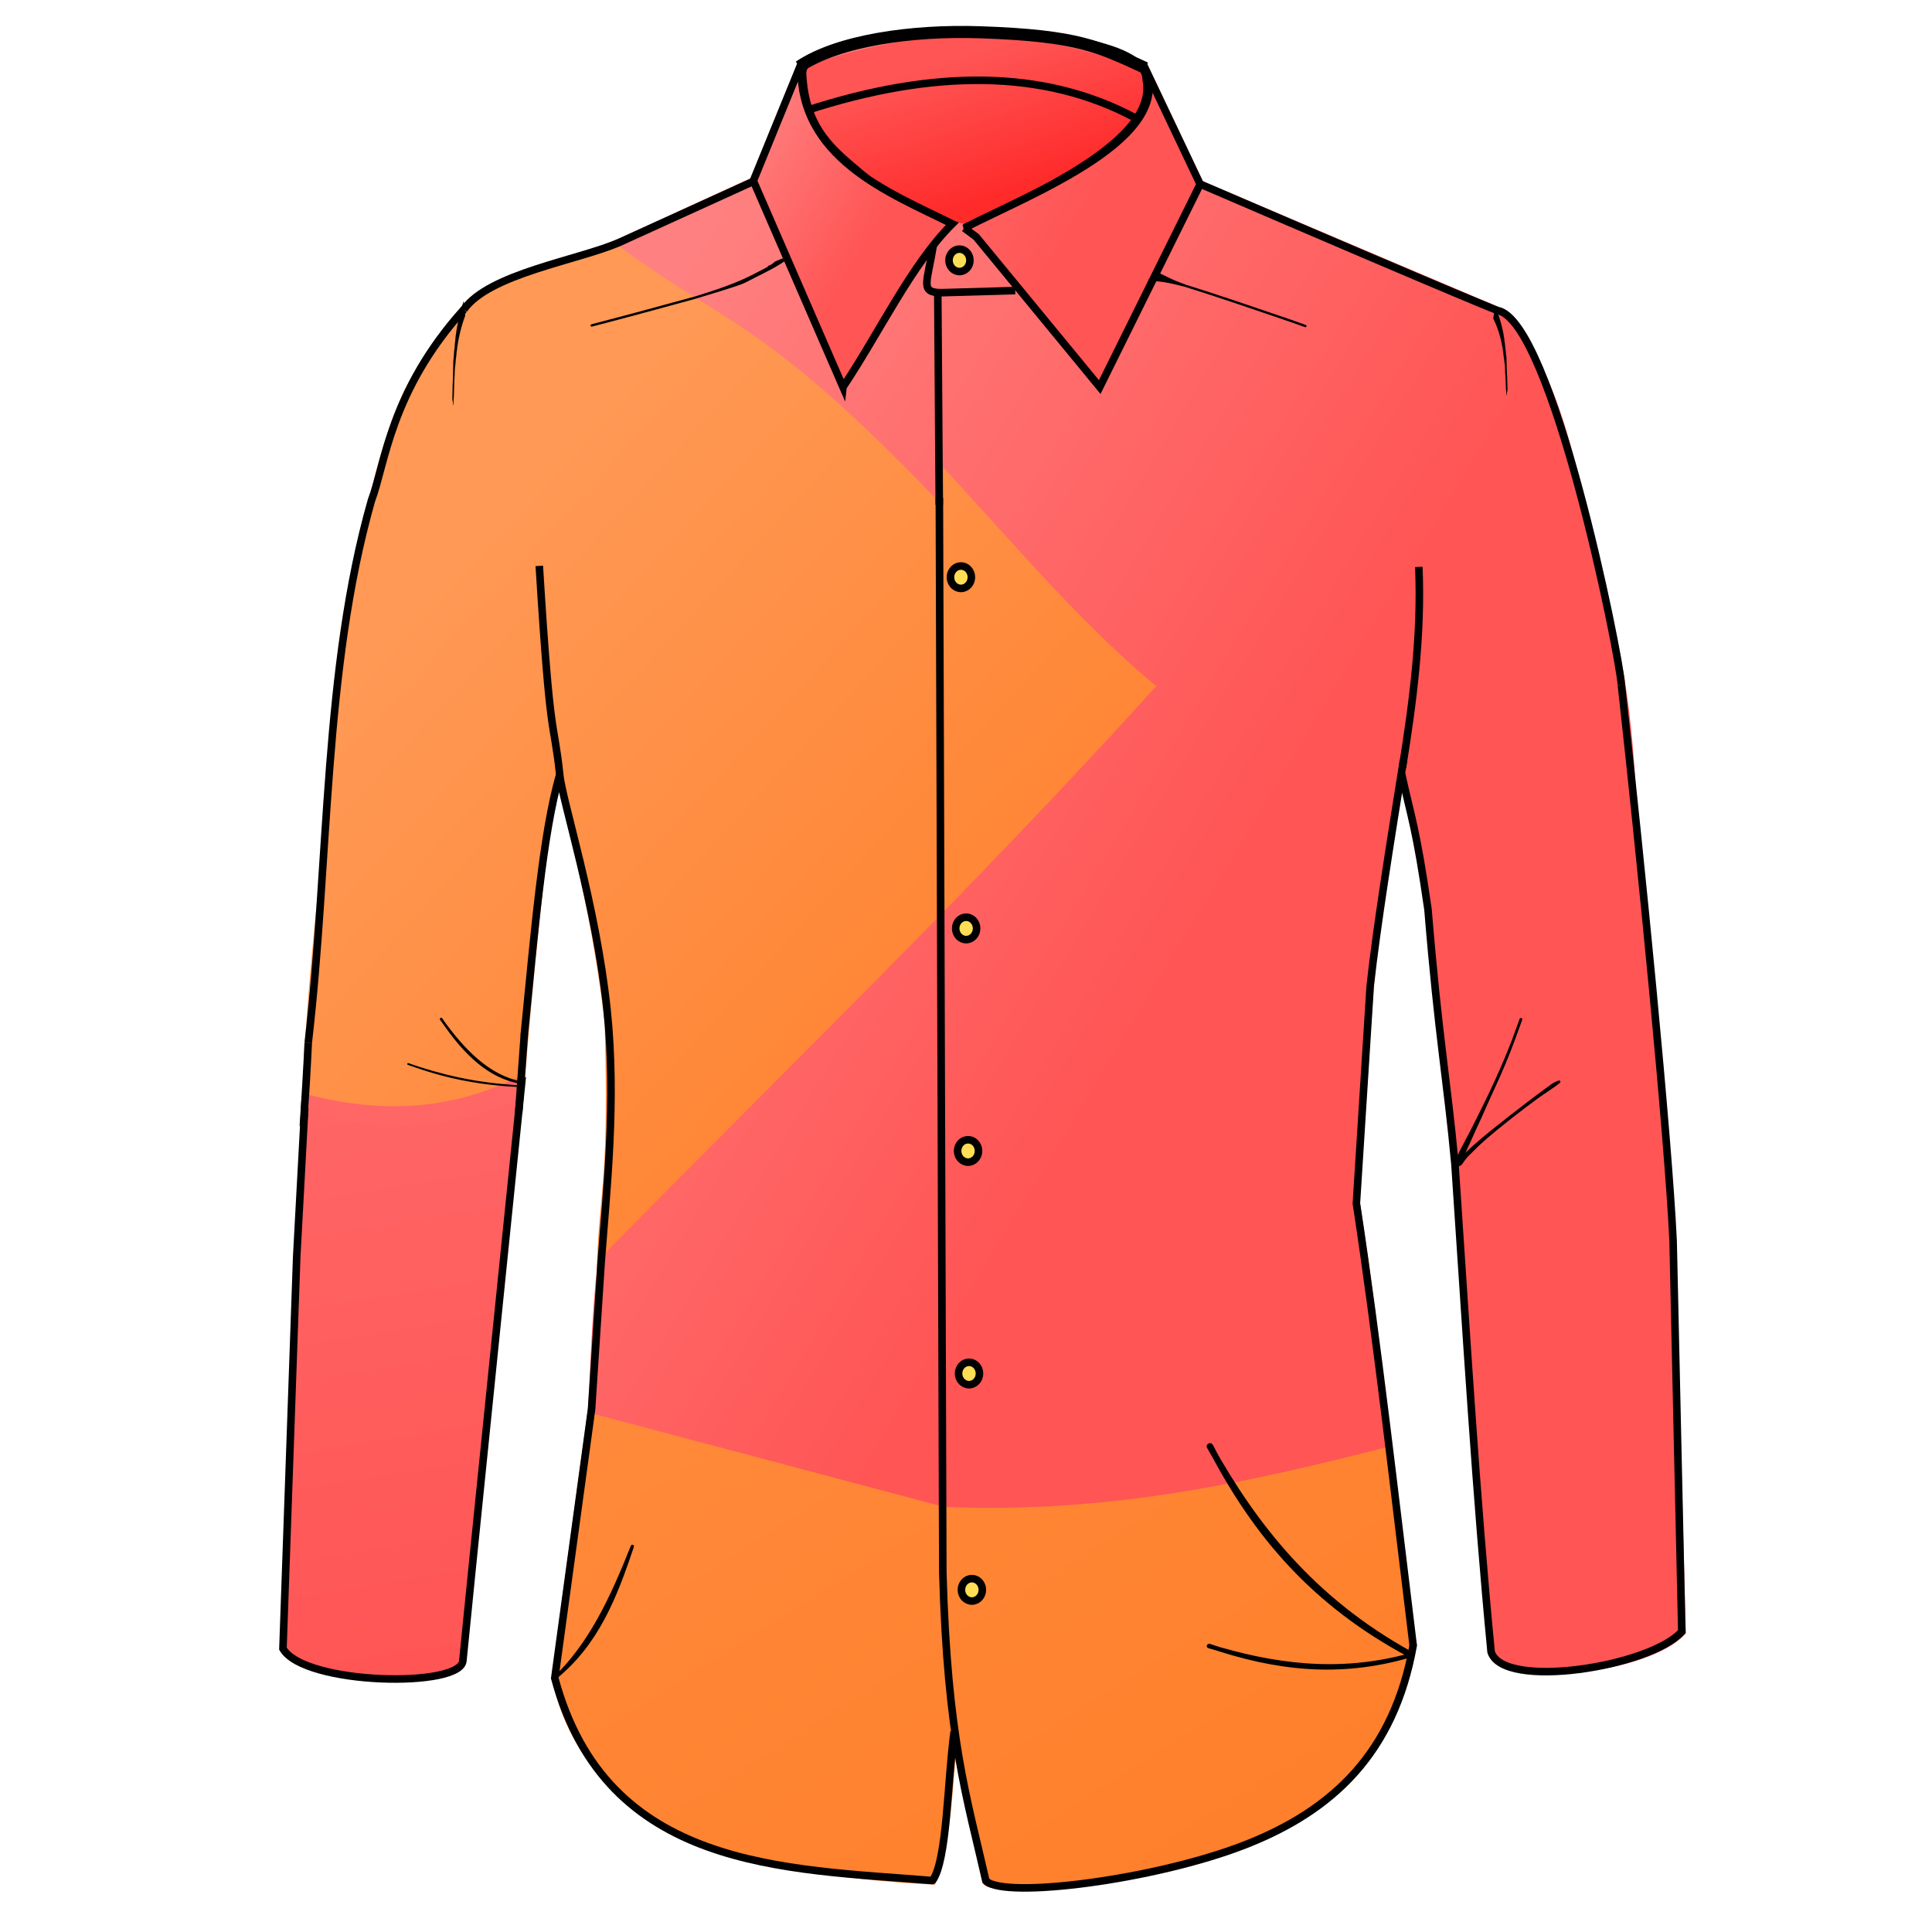 <?xml version="1.0" encoding="UTF-8" standalone="no"?>
<svg
   xmlns:dc="http://purl.org/dc/elements/1.1/"
   xmlns:cc="http://creativecommons.org/ns#"
   xmlns:rdf="http://www.w3.org/1999/02/22-rdf-syntax-ns#"
   xmlns:svg="http://www.w3.org/2000/svg"
   xmlns="http://www.w3.org/2000/svg"
   xmlns:xlink="http://www.w3.org/1999/xlink"
   xmlns:sodipodi="http://sodipodi.sourceforge.net/DTD/sodipodi-0.dtd"
   xmlns:inkscape="http://www.inkscape.org/namespaces/inkscape"
   cursor="default"
   viewBox="0 0 256 256"
   version="1.1"
   id="svg28"
   sodipodi:docname="twotone.svg"
   inkscape:version="0.92.4 (5da689c313, 2019-01-14)">
  <defs
     id="defs32">
    <inkscape:path-effect
       is_visible="true"
       id="path-effect3595"
       effect="spiro" />
    <linearGradient
       id="innoGrad3">
      <stop
         stop-color="#ff2a2a"
         offset="0"
         id="stop3451" />
      <stop
         stop-color="#f55"
         offset="1"
         id="stop3453" />
    </linearGradient>
    <linearGradient
       id="innoGrad1">
      <stop
         stop-color="#faa"
         offset="0"
         id="stop3456" />
      <stop
         stop-color="#ffd5d5"
         offset="1"
         id="stop3458" />
    </linearGradient>
    <linearGradient
       id="linearGradient869"
       x1="86.78"
       x2="135.05"
       y1="168.68"
       y2="72.136"
       gradientUnits="userSpaceOnUse">
      <stop
         stop-color="#ff8080"
         offset="0"
         id="stop3461" />
      <stop
         stop-color="#faa"
         offset="1"
         id="stop3463" />
    </linearGradient>
    <linearGradient
       id="linearGradient877"
       x1="100.88"
       x2="195.53"
       y1="224"
       y2="129.63"
       gradientUnits="userSpaceOnUse"
       xlink:href="#innoGrad1" />
    <linearGradient
       id="linearGradient879"
       x1="242.98"
       x2="219.93"
       y1="188.2"
       y2="199.32"
       gradientUnits="userSpaceOnUse"
       xlink:href="#innoGrad3" />
    <linearGradient
       id="linearGradient891"
       x1="129.9"
       x2="75.39"
       y1="122.31"
       y2="148.88"
       gradientUnits="userSpaceOnUse"
       xlink:href="#innoGrad3" />
    <linearGradient
       id="linearGradient895"
       x1="95.783"
       x2="123.49"
       y1="42.478"
       y2="43.053"
       gradientUnits="userSpaceOnUse"
       xlink:href="#innoGrad1" />
    <linearGradient
       id="linearGradient909"
       x1="53.861"
       x2="58.336"
       y1="92.379"
       y2="92.858"
       gradientUnits="userSpaceOnUse"
       xlink:href="#innoGrad1" />
    <linearGradient
       id="linearGradient911"
       x1="55.226"
       x2="49.09"
       y1="93.294"
       y2="93.198"
       gradientUnits="userSpaceOnUse"
       xlink:href="#innoGrad1" />
    <linearGradient
       id="innoGrad3-0">
      <stop
         offset="0"
         stop-color="#fca"
         id="stop4741" />
      <stop
         offset="1"
         stop-color="#ffb380"
         id="stop4743" />
    </linearGradient>
    <linearGradient
       id="innoGrad2">
      <stop
         offset="0"
         stop-color="#ff8080"
         id="stop4746" />
      <stop
         offset="1"
         stop-color="#f55"
         id="stop4748" />
    </linearGradient>
    <linearGradient
       id="linearGradient1194"
       x1="546.893"
       x2="587.162"
       y1="208.061"
       y2="244.878"
       gradientTransform="matrix(1.683,0,0,1.683,-864.76,-278.567)"
       gradientUnits="userSpaceOnUse"
       xlink:href="#innoGrad2" />
    <linearGradient
       id="linearGradient1202"
       x1="541.716"
       x2="548.427"
       y1="277.86"
       y2="290.325"
       gradientTransform="matrix(1.683,0,0,1.683,-864.76,-278.567)"
       gradientUnits="userSpaceOnUse"
       xlink:href="#innoGrad2" />
    <linearGradient
       id="linearGradient1267"
       x1="649.745"
       x2="677.567"
       y1="289.203"
       y2="295.914"
       gradientTransform="matrix(1.683,0,0,1.683,-914.46,-288.248)"
       gradientUnits="userSpaceOnUse"
       xlink:href="#innoGrad2" />
    <linearGradient
       id="linearGradient1275"
       x1="653.91"
       x2="688.933"
       y1="209.351"
       y2="277.234"
       gradientTransform="matrix(1.683,0,0,1.683,-914.46,-288.248)"
       gradientUnits="userSpaceOnUse"
       xlink:href="#innoGrad2" />
    <linearGradient
       id="linearGradient1328"
       x1="85.966"
       x2="99.525"
       y1="160.814"
       y2="182.237"
       gradientUnits="userSpaceOnUse"
       xlink:href="#innoGrad3-0" />
    <linearGradient
       id="linearGradient1338"
       x1="201.763"
       x2="216.678"
       y1="175.729"
       y2="193.627"
       gradientUnits="userSpaceOnUse"
       xlink:href="#innoGrad3-0" />
    <linearGradient
       y2="231.863"
       x2="31.178"
       y1="236.753"
       x1="32.751"
       gradientUnits="userSpaceOnUse"
       id="linearGradient4931"
       xlink:href="#innoGrad3"
       inkscape:collect="always" />
    <linearGradient
       gradientUnits="userSpaceOnUse"
       y2="261.204"
       x2="41.479"
       y1="246.948"
       x1="17.928"
       id="linearGradient4949"
       xlink:href="#innoGrad2"
       inkscape:collect="always" />
    <linearGradient
       gradientUnits="userSpaceOnUse"
       y2="237.583"
       x2="36.464"
       y1="231.168"
       x1="25.628"
       id="linearGradient4977"
       xlink:href="#innoGrad2"
       inkscape:collect="always" />
    <linearGradient
       gradientUnits="userSpaceOnUse"
       y2="235.525"
       x2="30.741"
       y1="232.519"
       x1="25.639"
       id="linearGradient4985"
       xlink:href="#innoGrad2"
       inkscape:collect="always" />
    <linearGradient
       y2="287.645"
       x2="15.166"
       y1="234.966"
       x1="6.729"
       gradientUnits="userSpaceOnUse"
       id="linearGradient5017"
       xlink:href="#innoGrad2"
       inkscape:collect="always" />
    <inkscape:path-effect
       effect="powerstroke"
       id="path-effect2565"
       is_visible="true"
       offset_points="0,0.319"
       sort_points="true"
       interpolator_type="CubicBezierJohan"
       interpolator_beta="0.2"
       start_linecap_type="zerowidth"
       linejoin_type="extrp_arc"
       miter_limit="4"
       end_linecap_type="zerowidth" />
    <inkscape:path-effect
       effect="powerstroke"
       id="path-effect2561"
       is_visible="true"
       offset_points="0.373,0.312"
       sort_points="true"
       interpolator_type="CubicBezierJohan"
       interpolator_beta="0.2"
       start_linecap_type="zerowidth"
       linejoin_type="extrp_arc"
       miter_limit="4"
       end_linecap_type="zerowidth" />
    <inkscape:path-effect
       effect="powerstroke"
       id="path-effect1786"
       is_visible="true"
       offset_points="0.455,0.461"
       sort_points="true"
       interpolator_type="CubicBezierJohan"
       interpolator_beta="0.2"
       start_linecap_type="zerowidth"
       linejoin_type="extrp_arc"
       miter_limit="4"
       end_linecap_type="zerowidth" />
    <linearGradient
       inkscape:collect="always"
       id="innoGrad3-1">
      <stop
         style="stop-color:#ff7f2a;stop-opacity:1"
         offset="0"
         id="stop1768" />
      <stop
         style="stop-color:#ff9955;stop-opacity:1"
         offset="1"
         id="stop1770" />
    </linearGradient>
    <inkscape:path-effect
       effect="powerstroke"
       id="path-effect1473"
       is_visible="true"
       offset_points="0.034,0.356"
       sort_points="true"
       interpolator_type="CubicBezierJohan"
       interpolator_beta="0.2"
       start_linecap_type="zerowidth"
       linejoin_type="extrp_arc"
       miter_limit="4"
       end_linecap_type="zerowidth" />
    <inkscape:path-effect
       effect="powerstroke"
       id="path-effect1469"
       is_visible="true"
       offset_points="0,0.45"
       sort_points="true"
       interpolator_type="CubicBezierJohan"
       interpolator_beta="0.2"
       start_linecap_type="zerowidth"
       linejoin_type="extrp_arc"
       miter_limit="4"
       end_linecap_type="zerowidth" />
    <inkscape:path-effect
       effect="powerstroke"
       id="path-effect1465"
       is_visible="true"
       offset_points="0,0.336"
       sort_points="true"
       interpolator_type="CubicBezierJohan"
       interpolator_beta="0.2"
       start_linecap_type="zerowidth"
       linejoin_type="extrp_arc"
       miter_limit="4"
       end_linecap_type="zerowidth" />
    <inkscape:path-effect
       effect="powerstroke"
       id="path-effect1461"
       is_visible="true"
       offset_points="0.021,0.346"
       sort_points="true"
       interpolator_type="CubicBezierJohan"
       interpolator_beta="0.2"
       start_linecap_type="zerowidth"
       linejoin_type="extrp_arc"
       miter_limit="4"
       end_linecap_type="zerowidth" />
    <inkscape:path-effect
       effect="powerstroke"
       id="path-effect1457"
       is_visible="true"
       offset_points="0.001,0.371"
       sort_points="true"
       interpolator_type="CubicBezierJohan"
       interpolator_beta="0.2"
       start_linecap_type="zerowidth"
       linejoin_type="extrp_arc"
       miter_limit="4"
       end_linecap_type="zerowidth" />
    <inkscape:path-effect
       effect="powerstroke"
       id="path-effect1453"
       is_visible="true"
       offset_points="0.04,0.36"
       sort_points="true"
       interpolator_type="CubicBezierJohan"
       interpolator_beta="0.2"
       start_linecap_type="zerowidth"
       linejoin_type="extrp_arc"
       miter_limit="4"
       end_linecap_type="zerowidth" />
    <inkscape:path-effect
       effect="powerstroke"
       id="path-effect1447"
       is_visible="true"
       offset_points="0.016,0.32"
       sort_points="true"
       interpolator_type="CubicBezierJohan"
       interpolator_beta="0.2"
       start_linecap_type="zerowidth"
       linejoin_type="extrp_arc"
       miter_limit="4"
       end_linecap_type="zerowidth" />
    <inkscape:path-effect
       effect="powerstroke"
       id="path-effect1443"
       is_visible="true"
       offset_points="0.002,0.25"
       sort_points="true"
       interpolator_type="CubicBezierJohan"
       interpolator_beta="0.2"
       start_linecap_type="zerowidth"
       linejoin_type="extrp_arc"
       miter_limit="4"
       end_linecap_type="zerowidth" />
    <inkscape:path-effect
       effect="powerstroke"
       id="path-effect1439"
       is_visible="true"
       offset_points="0.026,0.298"
       sort_points="true"
       interpolator_type="CubicBezierJohan"
       interpolator_beta="0.2"
       start_linecap_type="zerowidth"
       linejoin_type="extrp_arc"
       miter_limit="4"
       end_linecap_type="zerowidth" />
    <inkscape:path-effect
       effect="powerstroke"
       id="path-effect1435"
       is_visible="true"
       offset_points="0.017,0.309"
       sort_points="true"
       interpolator_type="CubicBezierJohan"
       interpolator_beta="0.2"
       start_linecap_type="zerowidth"
       linejoin_type="extrp_arc"
       miter_limit="4"
       end_linecap_type="zerowidth" />
    <inkscape:path-effect
       effect="powerstroke"
       id="path-effect1427"
       is_visible="true"
       offset_points="0,0.45"
       sort_points="true"
       interpolator_type="CubicBezierJohan"
       interpolator_beta="0.2"
       start_linecap_type="zerowidth"
       linejoin_type="extrp_arc"
       miter_limit="4"
       end_linecap_type="zerowidth" />
    <inkscape:path-effect
       effect="powerstroke"
       id="path-effect1423"
       is_visible="true"
       offset_points="0,0.45"
       sort_points="true"
       interpolator_type="CubicBezierJohan"
       interpolator_beta="0.2"
       start_linecap_type="zerowidth"
       linejoin_type="extrp_arc"
       miter_limit="4"
       end_linecap_type="zerowidth" />
    <inkscape:path-effect
       effect="powerstroke"
       id="path-effect1411"
       is_visible="true"
       offset_points="0,0.45"
       sort_points="true"
       interpolator_type="CubicBezierJohan"
       interpolator_beta="0.2"
       start_linecap_type="zerowidth"
       linejoin_type="extrp_arc"
       miter_limit="4"
       end_linecap_type="zerowidth" />
    <inkscape:path-effect
       effect="powerstroke"
       id="path-effect1407"
       is_visible="true"
       offset_points="0,0.45"
       sort_points="true"
       interpolator_type="CubicBezierJohan"
       interpolator_beta="0.2"
       start_linecap_type="zerowidth"
       linejoin_type="extrp_arc"
       miter_limit="4"
       end_linecap_type="zerowidth" />
    <inkscape:path-effect
       effect="powerstroke"
       id="path-effect1236"
       is_visible="true"
       offset_points="0,0.368"
       sort_points="true"
       interpolator_type="CubicBezierJohan"
       interpolator_beta="0.2"
       start_linecap_type="zerowidth"
       linejoin_type="extrp_arc"
       miter_limit="4"
       end_linecap_type="zerowidth" />
    <inkscape:path-effect
       effect="powerstroke"
       id="path-effect1232"
       is_visible="true"
       offset_points="0,0.25"
       sort_points="true"
       interpolator_type="CubicBezierJohan"
       interpolator_beta="0.2"
       start_linecap_type="zerowidth"
       linejoin_type="extrp_arc"
       miter_limit="4"
       end_linecap_type="zerowidth" />
    <inkscape:path-effect
       effect="powerstroke"
       id="path-effect1228"
       is_visible="true"
       offset_points="0,0.45"
       sort_points="true"
       interpolator_type="CubicBezierJohan"
       interpolator_beta="0.2"
       start_linecap_type="zerowidth"
       linejoin_type="extrp_arc"
       miter_limit="4"
       end_linecap_type="zerowidth" />
    <inkscape:path-effect
       effect="powerstroke"
       id="path-effect1224"
       is_visible="true"
       offset_points="0,0.45"
       sort_points="true"
       interpolator_type="CubicBezierJohan"
       interpolator_beta="0.2"
       start_linecap_type="zerowidth"
       linejoin_type="extrp_arc"
       miter_limit="4"
       end_linecap_type="zerowidth" />
    <inkscape:path-effect
       effect="powerstroke"
       id="path-effect1220"
       is_visible="true"
       offset_points="0,0.45"
       sort_points="true"
       interpolator_type="CubicBezierJohan"
       interpolator_beta="0.2"
       start_linecap_type="zerowidth"
       linejoin_type="extrp_arc"
       miter_limit="4"
       end_linecap_type="zerowidth" />
    <inkscape:path-effect
       effect="powerstroke"
       id="path-effect1216"
       is_visible="true"
       offset_points="0,0.45"
       sort_points="true"
       interpolator_type="CubicBezierJohan"
       interpolator_beta="0.2"
       start_linecap_type="zerowidth"
       linejoin_type="extrp_arc"
       miter_limit="4"
       end_linecap_type="zerowidth" />
    <inkscape:path-effect
       effect="powerstroke"
       id="path-effect1212"
       is_visible="true"
       offset_points="0,0.45"
       sort_points="true"
       interpolator_type="CubicBezierJohan"
       interpolator_beta="0.2"
       start_linecap_type="zerowidth"
       linejoin_type="extrp_arc"
       miter_limit="4"
       end_linecap_type="zerowidth" />
    <inkscape:path-effect
       effect="powerstroke"
       id="path-effect1208"
       is_visible="true"
       offset_points="0,0.45"
       sort_points="true"
       interpolator_type="CubicBezierJohan"
       interpolator_beta="0.2"
       start_linecap_type="zerowidth"
       linejoin_type="extrp_arc"
       miter_limit="4"
       end_linecap_type="zerowidth" />
    <inkscape:path-effect
       effect="powerstroke"
       id="path-effect1204"
       is_visible="true"
       offset_points="0,0.45"
       sort_points="true"
       interpolator_type="CubicBezierJohan"
       interpolator_beta="0.2"
       start_linecap_type="zerowidth"
       linejoin_type="extrp_arc"
       miter_limit="4"
       end_linecap_type="zerowidth" />
    <inkscape:path-effect
       effect="powerstroke"
       id="path-effect1200"
       is_visible="true"
       offset_points="0,0.371"
       sort_points="true"
       interpolator_type="CubicBezierJohan"
       interpolator_beta="0.2"
       start_linecap_type="zerowidth"
       linejoin_type="extrp_arc"
       miter_limit="4"
       end_linecap_type="zerowidth" />
    <inkscape:path-effect
       effect="powerstroke"
       id="path-effect1196"
       is_visible="true"
       offset_points="0,0.37"
       sort_points="true"
       interpolator_type="CubicBezierJohan"
       interpolator_beta="0.2"
       start_linecap_type="zerowidth"
       linejoin_type="extrp_arc"
       miter_limit="4"
       end_linecap_type="zerowidth" />
    <inkscape:path-effect
       effect="powerstroke"
       id="path-effect1192"
       is_visible="true"
       offset_points="0,0.336"
       sort_points="true"
       interpolator_type="CubicBezierJohan"
       interpolator_beta="0.2"
       start_linecap_type="zerowidth"
       linejoin_type="extrp_arc"
       miter_limit="4"
       end_linecap_type="zerowidth" />
    <inkscape:path-effect
       effect="powerstroke"
       id="path-effect1188"
       is_visible="true"
       offset_points="0,0.308"
       sort_points="true"
       interpolator_type="CubicBezierJohan"
       interpolator_beta="0.2"
       start_linecap_type="zerowidth"
       linejoin_type="extrp_arc"
       miter_limit="4"
       end_linecap_type="zerowidth" />
    <inkscape:path-effect
       effect="powerstroke"
       id="path-effect1184"
       is_visible="true"
       offset_points="0.461,0.436"
       sort_points="true"
       interpolator_type="CubicBezierJohan"
       interpolator_beta="0.2"
       start_linecap_type="zerowidth"
       linejoin_type="extrp_arc"
       miter_limit="4"
       end_linecap_type="zerowidth" />
    <inkscape:path-effect
       effect="powerstroke"
       id="path-effect1180"
       is_visible="true"
       offset_points="0,0.45"
       sort_points="true"
       interpolator_type="CubicBezierJohan"
       interpolator_beta="0.2"
       start_linecap_type="zerowidth"
       linejoin_type="extrp_arc"
       miter_limit="4"
       end_linecap_type="zerowidth" />
    <inkscape:path-effect
       effect="powerstroke"
       id="path-effect1176"
       is_visible="true"
       offset_points="0,0.45"
       sort_points="true"
       interpolator_type="CubicBezierJohan"
       interpolator_beta="0.2"
       start_linecap_type="zerowidth"
       linejoin_type="extrp_arc"
       miter_limit="4"
       end_linecap_type="zerowidth" />
    <inkscape:path-effect
       effect="powerstroke"
       id="path-effect1172"
       is_visible="true"
       offset_points="0,0.45"
       sort_points="true"
       interpolator_type="CubicBezierJohan"
       interpolator_beta="0.2"
       start_linecap_type="zerowidth"
       linejoin_type="extrp_arc"
       miter_limit="4"
       end_linecap_type="zerowidth" />
    <inkscape:path-effect
       effect="powerstroke"
       id="path-effect1168"
       is_visible="true"
       offset_points="0,0.45"
       sort_points="true"
       interpolator_type="CubicBezierJohan"
       interpolator_beta="0.2"
       start_linecap_type="zerowidth"
       linejoin_type="extrp_arc"
       miter_limit="4"
       end_linecap_type="zerowidth" />
    <inkscape:path-effect
       effect="powerstroke"
       id="path-effect1164"
       is_visible="true"
       offset_points="0.001,0.36"
       sort_points="true"
       interpolator_type="CubicBezierJohan"
       interpolator_beta="0.2"
       start_linecap_type="zerowidth"
       linejoin_type="extrp_arc"
       miter_limit="4"
       end_linecap_type="zerowidth" />
    <inkscape:path-effect
       effect="powerstroke"
       id="path-effect1160"
       is_visible="true"
       offset_points="0,0.45"
       sort_points="true"
       interpolator_type="CubicBezierJohan"
       interpolator_beta="0.2"
       start_linecap_type="zerowidth"
       linejoin_type="extrp_arc"
       miter_limit="4"
       end_linecap_type="zerowidth" />
    <inkscape:path-effect
       effect="powerstroke"
       id="path-effect1156"
       is_visible="true"
       offset_points="0,0.45"
       sort_points="true"
       interpolator_type="CubicBezierJohan"
       interpolator_beta="0.2"
       start_linecap_type="zerowidth"
       linejoin_type="extrp_arc"
       miter_limit="4"
       end_linecap_type="zerowidth" />
    <inkscape:path-effect
       effect="powerstroke"
       id="path-effect1152"
       is_visible="true"
       offset_points="0,0.45"
       sort_points="true"
       interpolator_type="CubicBezierJohan"
       interpolator_beta="0.2"
       start_linecap_type="zerowidth"
       linejoin_type="extrp_arc"
       miter_limit="4"
       end_linecap_type="zerowidth" />
    <inkscape:path-effect
       effect="powerstroke"
       id="path-effect1148"
       is_visible="true"
       offset_points="0,0.45"
       sort_points="true"
       interpolator_type="CubicBezierJohan"
       interpolator_beta="0.2"
       start_linecap_type="zerowidth"
       linejoin_type="extrp_arc"
       miter_limit="4"
       end_linecap_type="zerowidth" />
    <inkscape:path-effect
       effect="powerstroke"
       id="path-effect1144"
       is_visible="true"
       offset_points="0,0.45"
       sort_points="true"
       interpolator_type="CubicBezierJohan"
       interpolator_beta="0.2"
       start_linecap_type="zerowidth"
       linejoin_type="extrp_arc"
       miter_limit="4"
       end_linecap_type="zerowidth" />
    <inkscape:path-effect
       effect="powerstroke"
       id="path-effect1140"
       is_visible="true"
       offset_points="0,0.45"
       sort_points="true"
       interpolator_type="CubicBezierJohan"
       interpolator_beta="0.2"
       start_linecap_type="zerowidth"
       linejoin_type="extrp_arc"
       miter_limit="4"
       end_linecap_type="zerowidth" />
    <inkscape:path-effect
       effect="powerstroke"
       id="path-effect1136"
       is_visible="true"
       offset_points="0.011,0.29"
       sort_points="true"
       interpolator_type="CubicBezierJohan"
       interpolator_beta="0.2"
       start_linecap_type="zerowidth"
       linejoin_type="extrp_arc"
       miter_limit="4"
       end_linecap_type="zerowidth" />
    <inkscape:path-effect
       effect="powerstroke"
       id="path-effect1132"
       is_visible="true"
       offset_points="0,0.45"
       sort_points="true"
       interpolator_type="CubicBezierJohan"
       interpolator_beta="0.2"
       start_linecap_type="zerowidth"
       linejoin_type="extrp_arc"
       miter_limit="4"
       end_linecap_type="zerowidth" />
    <inkscape:path-effect
       effect="powerstroke"
       id="path-effect1128"
       is_visible="true"
       offset_points="0,0.63"
       sort_points="true"
       interpolator_type="CubicBezierJohan"
       interpolator_beta="0.2"
       start_linecap_type="zerowidth"
       linejoin_type="extrp_arc"
       miter_limit="4"
       end_linecap_type="zerowidth" />
    <inkscape:path-effect
       effect="powerstroke"
       id="path-effect1124"
       is_visible="true"
       offset_points="0,0.45"
       sort_points="true"
       interpolator_type="CubicBezierJohan"
       interpolator_beta="0.2"
       start_linecap_type="zerowidth"
       linejoin_type="extrp_arc"
       miter_limit="4"
       end_linecap_type="zerowidth" />
    <inkscape:path-effect
       effect="powerstroke"
       id="path-effect1120"
       is_visible="true"
       offset_points="0,0.45"
       sort_points="true"
       interpolator_type="CubicBezierJohan"
       interpolator_beta="0.2"
       start_linecap_type="zerowidth"
       linejoin_type="extrp_arc"
       miter_limit="4"
       end_linecap_type="zerowidth" />
    <inkscape:path-effect
       effect="powerstroke"
       id="path-effect1116"
       is_visible="true"
       offset_points="0.248,0.468"
       sort_points="true"
       interpolator_type="CubicBezierJohan"
       interpolator_beta="0.2"
       start_linecap_type="zerowidth"
       linejoin_type="extrp_arc"
       miter_limit="4"
       end_linecap_type="zerowidth" />
    <inkscape:path-effect
       effect="powerstroke"
       id="path-effect1112"
       is_visible="true"
       offset_points="0.288,0.475"
       sort_points="true"
       interpolator_type="CubicBezierJohan"
       interpolator_beta="0.2"
       start_linecap_type="zerowidth"
       linejoin_type="extrp_arc"
       miter_limit="4"
       end_linecap_type="zerowidth" />
    <inkscape:path-effect
       effect="powerstroke"
       id="path-effect1108"
       is_visible="true"
       offset_points="0.245,0.492"
       sort_points="true"
       interpolator_type="CubicBezierJohan"
       interpolator_beta="0.2"
       start_linecap_type="zerowidth"
       linejoin_type="extrp_arc"
       miter_limit="4"
       end_linecap_type="zerowidth" />
    <inkscape:path-effect
       effect="powerstroke"
       id="path-effect1104"
       is_visible="true"
       offset_points="0,0.45"
       sort_points="true"
       interpolator_type="CubicBezierJohan"
       interpolator_beta="0.2"
       start_linecap_type="zerowidth"
       linejoin_type="extrp_arc"
       miter_limit="4"
       end_linecap_type="zerowidth" />
    <inkscape:path-effect
       effect="powerstroke"
       id="path-effect1100"
       is_visible="true"
       offset_points="0,0.45"
       sort_points="true"
       interpolator_type="CubicBezierJohan"
       interpolator_beta="0.2"
       start_linecap_type="zerowidth"
       linejoin_type="extrp_arc"
       miter_limit="4"
       end_linecap_type="zerowidth" />
    <inkscape:path-effect
       effect="powerstroke"
       id="path-effect1096"
       is_visible="true"
       offset_points="0,0.45"
       sort_points="true"
       interpolator_type="CubicBezierJohan"
       interpolator_beta="0.2"
       start_linecap_type="zerowidth"
       linejoin_type="extrp_arc"
       miter_limit="4"
       end_linecap_type="zerowidth" />
    <inkscape:path-effect
       effect="powerstroke"
       id="path-effect1092"
       is_visible="true"
       offset_points="0,0.45"
       sort_points="true"
       interpolator_type="CubicBezierJohan"
       interpolator_beta="0.2"
       start_linecap_type="zerowidth"
       linejoin_type="extrp_arc"
       miter_limit="4"
       end_linecap_type="zerowidth" />
    <inkscape:path-effect
       effect="powerstroke"
       id="path-effect1088"
       is_visible="true"
       offset_points="0,0.45"
       sort_points="true"
       interpolator_type="CubicBezierJohan"
       interpolator_beta="0.2"
       start_linecap_type="zerowidth"
       linejoin_type="extrp_arc"
       miter_limit="4"
       end_linecap_type="zerowidth" />
    <inkscape:path-effect
       effect="powerstroke"
       id="path-effect1084"
       is_visible="true"
       offset_points="0.354,0.668"
       sort_points="true"
       interpolator_type="CubicBezierJohan"
       interpolator_beta="0.2"
       start_linecap_type="zerowidth"
       linejoin_type="extrp_arc"
       miter_limit="4"
       end_linecap_type="zerowidth" />
    <inkscape:path-effect
       effect="powerstroke"
       id="path-effect1080"
       is_visible="true"
       offset_points="0,0.45"
       sort_points="true"
       interpolator_type="CubicBezierJohan"
       interpolator_beta="0.2"
       start_linecap_type="zerowidth"
       linejoin_type="extrp_arc"
       miter_limit="4"
       end_linecap_type="zerowidth" />
    <inkscape:path-effect
       effect="powerstroke"
       id="path-effect1076"
       is_visible="true"
       offset_points="0,0.45"
       sort_points="true"
       interpolator_type="CubicBezierJohan"
       interpolator_beta="0.2"
       start_linecap_type="zerowidth"
       linejoin_type="extrp_arc"
       miter_limit="4"
       end_linecap_type="zerowidth" />
    <inkscape:path-effect
       effect="powerstroke"
       id="path-effect1072"
       is_visible="true"
       offset_points="0,0.45"
       sort_points="true"
       interpolator_type="CubicBezierJohan"
       interpolator_beta="0.2"
       start_linecap_type="zerowidth"
       linejoin_type="extrp_arc"
       miter_limit="4"
       end_linecap_type="zerowidth" />
    <inkscape:path-effect
       effect="powerstroke"
       id="path-effect1068"
       is_visible="true"
       offset_points="0,0.45"
       sort_points="true"
       interpolator_type="CubicBezierJohan"
       interpolator_beta="0.2"
       start_linecap_type="zerowidth"
       linejoin_type="extrp_arc"
       miter_limit="4"
       end_linecap_type="zerowidth" />
    <inkscape:path-effect
       effect="powerstroke"
       id="path-effect1064"
       is_visible="true"
       offset_points="0,0.45"
       sort_points="true"
       interpolator_type="CubicBezierJohan"
       interpolator_beta="0.2"
       start_linecap_type="zerowidth"
       linejoin_type="extrp_arc"
       miter_limit="4"
       end_linecap_type="zerowidth" />
    <inkscape:path-effect
       effect="powerstroke"
       id="path-effect1060"
       is_visible="true"
       offset_points="0,0.45"
       sort_points="true"
       interpolator_type="CubicBezierJohan"
       interpolator_beta="0.2"
       start_linecap_type="zerowidth"
       linejoin_type="extrp_arc"
       miter_limit="4"
       end_linecap_type="zerowidth" />
    <inkscape:path-effect
       effect="powerstroke"
       id="path-effect1056"
       is_visible="true"
       offset_points="0,0.45"
       sort_points="true"
       interpolator_type="CubicBezierJohan"
       interpolator_beta="0.2"
       start_linecap_type="zerowidth"
       linejoin_type="extrp_arc"
       miter_limit="4"
       end_linecap_type="zerowidth" />
    <inkscape:path-effect
       effect="powerstroke"
       id="path-effect1052"
       is_visible="true"
       offset_points="0,0.45"
       sort_points="true"
       interpolator_type="CubicBezierJohan"
       interpolator_beta="0.2"
       start_linecap_type="zerowidth"
       linejoin_type="extrp_arc"
       miter_limit="4"
       end_linecap_type="zerowidth" />
    <inkscape:path-effect
       effect="powerstroke"
       id="path-effect1473-2"
       is_visible="true"
       offset_points="0.034,0.356"
       sort_points="true"
       interpolator_type="CubicBezierJohan"
       interpolator_beta="0.2"
       start_linecap_type="zerowidth"
       linejoin_type="extrp_arc"
       miter_limit="4"
       end_linecap_type="zerowidth" />
    <inkscape:path-effect
       effect="powerstroke"
       id="path-effect1469-7"
       is_visible="true"
       offset_points="0,0.45"
       sort_points="true"
       interpolator_type="CubicBezierJohan"
       interpolator_beta="0.2"
       start_linecap_type="zerowidth"
       linejoin_type="extrp_arc"
       miter_limit="4"
       end_linecap_type="zerowidth" />
    <inkscape:path-effect
       effect="powerstroke"
       id="path-effect1465-30"
       is_visible="true"
       offset_points="0.006,0.241"
       sort_points="true"
       interpolator_type="CubicBezierJohan"
       interpolator_beta="0.2"
       start_linecap_type="zerowidth"
       linejoin_type="extrp_arc"
       miter_limit="4"
       end_linecap_type="zerowidth" />
    <inkscape:path-effect
       effect="powerstroke"
       id="path-effect1461-3"
       is_visible="true"
       offset_points="0.021,0.346"
       sort_points="true"
       interpolator_type="CubicBezierJohan"
       interpolator_beta="0.2"
       start_linecap_type="zerowidth"
       linejoin_type="extrp_arc"
       miter_limit="4"
       end_linecap_type="zerowidth" />
    <inkscape:path-effect
       effect="powerstroke"
       id="path-effect1457-14"
       is_visible="true"
       offset_points="0.001,0.371"
       sort_points="true"
       interpolator_type="CubicBezierJohan"
       interpolator_beta="0.2"
       start_linecap_type="zerowidth"
       linejoin_type="extrp_arc"
       miter_limit="4"
       end_linecap_type="zerowidth" />
    <inkscape:path-effect
       effect="powerstroke"
       id="path-effect1453-3"
       is_visible="true"
       offset_points="0.04,0.36"
       sort_points="true"
       interpolator_type="CubicBezierJohan"
       interpolator_beta="0.2"
       start_linecap_type="zerowidth"
       linejoin_type="extrp_arc"
       miter_limit="4"
       end_linecap_type="zerowidth" />
    <inkscape:path-effect
       effect="powerstroke"
       id="path-effect1465-7"
       is_visible="true"
       offset_points="0,0.377"
       sort_points="true"
       interpolator_type="CubicBezierJohan"
       interpolator_beta="0.2"
       start_linecap_type="zerowidth"
       linejoin_type="extrp_arc"
       miter_limit="4"
       end_linecap_type="zerowidth" />
    <inkscape:path-effect
       effect="powerstroke"
       id="path-effect1465-7-6"
       is_visible="true"
       offset_points="0,0.377"
       sort_points="true"
       interpolator_type="CubicBezierJohan"
       interpolator_beta="0.2"
       start_linecap_type="zerowidth"
       linejoin_type="extrp_arc"
       miter_limit="4"
       end_linecap_type="zerowidth" />
    <inkscape:path-effect
       effect="powerstroke"
       id="path-effect2565-7"
       is_visible="true"
       offset_points="0,0.319"
       sort_points="true"
       interpolator_type="CubicBezierJohan"
       interpolator_beta="0.2"
       start_linecap_type="zerowidth"
       linejoin_type="extrp_arc"
       miter_limit="4"
       end_linecap_type="zerowidth" />
    <inkscape:path-effect
       effect="powerstroke"
       id="path-effect1473-8"
       is_visible="true"
       offset_points="0.034,0.356"
       sort_points="true"
       interpolator_type="CubicBezierJohan"
       interpolator_beta="0.2"
       start_linecap_type="zerowidth"
       linejoin_type="extrp_arc"
       miter_limit="4"
       end_linecap_type="zerowidth" />
    <inkscape:path-effect
       effect="powerstroke"
       id="path-effect1469-0"
       is_visible="true"
       offset_points="0,0.45"
       sort_points="true"
       interpolator_type="CubicBezierJohan"
       interpolator_beta="0.2"
       start_linecap_type="zerowidth"
       linejoin_type="extrp_arc"
       miter_limit="4"
       end_linecap_type="zerowidth" />
    <inkscape:path-effect
       effect="powerstroke"
       id="path-effect1465-6"
       is_visible="true"
       offset_points="0,0.336"
       sort_points="true"
       interpolator_type="CubicBezierJohan"
       interpolator_beta="0.2"
       start_linecap_type="zerowidth"
       linejoin_type="extrp_arc"
       miter_limit="4"
       end_linecap_type="zerowidth" />
    <inkscape:path-effect
       effect="powerstroke"
       id="path-effect1461-5"
       is_visible="true"
       offset_points="0.021,0.346"
       sort_points="true"
       interpolator_type="CubicBezierJohan"
       interpolator_beta="0.2"
       start_linecap_type="zerowidth"
       linejoin_type="extrp_arc"
       miter_limit="4"
       end_linecap_type="zerowidth" />
    <inkscape:path-effect
       effect="powerstroke"
       id="path-effect1457-7"
       is_visible="true"
       offset_points="0.001,0.371"
       sort_points="true"
       interpolator_type="CubicBezierJohan"
       interpolator_beta="0.2"
       start_linecap_type="zerowidth"
       linejoin_type="extrp_arc"
       miter_limit="4"
       end_linecap_type="zerowidth" />
    <inkscape:path-effect
       effect="powerstroke"
       id="path-effect1453-9"
       is_visible="true"
       offset_points="0.04,0.36"
       sort_points="true"
       interpolator_type="CubicBezierJohan"
       interpolator_beta="0.2"
       start_linecap_type="zerowidth"
       linejoin_type="extrp_arc"
       miter_limit="4"
       end_linecap_type="zerowidth" />
    <inkscape:path-effect
       effect="powerstroke"
       id="path-effect1439-2"
       is_visible="true"
       offset_points="0.026,0.298"
       sort_points="true"
       interpolator_type="CubicBezierJohan"
       interpolator_beta="0.2"
       start_linecap_type="zerowidth"
       linejoin_type="extrp_arc"
       miter_limit="4"
       end_linecap_type="zerowidth" />
    <inkscape:path-effect
       effect="powerstroke"
       id="path-effect1435-4"
       is_visible="true"
       offset_points="0.017,0.309"
       sort_points="true"
       interpolator_type="CubicBezierJohan"
       interpolator_beta="0.2"
       start_linecap_type="zerowidth"
       linejoin_type="extrp_arc"
       miter_limit="4"
       end_linecap_type="zerowidth" />
    <inkscape:path-effect
       effect="powerstroke"
       id="path-effect1120-8"
       is_visible="true"
       offset_points="0,0.45"
       sort_points="true"
       interpolator_type="CubicBezierJohan"
       interpolator_beta="0.2"
       start_linecap_type="zerowidth"
       linejoin_type="extrp_arc"
       miter_limit="4"
       end_linecap_type="zerowidth" />
    <linearGradient
       gradientUnits="userSpaceOnUse"
       y2="246.553"
       x2="17.271"
       y1="266.465"
       x1="38.983"
       id="linearGradient5718"
       xlink:href="#innoGrad3-1"
       inkscape:collect="always" />
    <linearGradient
       gradientUnits="userSpaceOnUse"
       y2="4.213"
       x2="9.172"
       y1="64.878"
       x1="47.284"
       id="linearGradient5732"
       xlink:href="#innoGrad3-1"
       inkscape:collect="always" />
    <linearGradient
       inkscape:collect="always"
       xlink:href="#innoGrad2"
       id="linearGradient979"
       x1="33.656"
       y1="25.641"
       x2="67.704"
       y2="227.189"
       gradientUnits="userSpaceOnUse" />
    <linearGradient
       inkscape:collect="always"
       xlink:href="#innoGrad2"
       id="linearGradient985"
       gradientUnits="userSpaceOnUse"
       x1="33.656"
       y1="25.641"
       x2="67.704"
       y2="227.189"
       gradientTransform="matrix(0.922,0,0,0.861,4.928,21.119)" />
    <linearGradient
       inkscape:collect="always"
       xlink:href="#innoGrad3-1"
       id="linearGradient1066"
       x1="38.983"
       y1="266.465"
       x2="17.271"
       y2="246.553"
       gradientUnits="userSpaceOnUse" />
    <linearGradient
       inkscape:collect="always"
       xlink:href="#innoGrad2"
       id="linearGradient1078"
       x1="17.928"
       y1="246.948"
       x2="41.479"
       y2="261.204"
       gradientUnits="userSpaceOnUse" />
    <linearGradient
       inkscape:collect="always"
       xlink:href="#innoGrad3-1"
       id="linearGradient1086"
       x1="47.284"
       y1="64.878"
       x2="9.172"
       y2="4.213"
       gradientUnits="userSpaceOnUse" />
  </defs>
  <sodipodi:namedview
     pagecolor="#ffffff"
     bordercolor="#666666"
     borderopacity="1"
     objecttolerance="10"
     gridtolerance="10"
     guidetolerance="10"
     inkscape:pageopacity="0"
     inkscape:pageshadow="2"
     inkscape:window-width="1286"
     inkscape:window-height="745"
     id="namedview30"
     showgrid="false"
     inkscape:zoom="2.6074563"
     inkscape:cx="77.912848"
     inkscape:cy="109.08312"
     inkscape:window-x="-8"
     inkscape:window-y="-8"
     inkscape:window-maximized="1"
     inkscape:current-layer="svg28"
     inkscape:object-nodes="true" />
  <style
     id="style3">
    svg { cursor: default; }
  </style>
  <g
     id="g464"
     transform="matrix(3.78,0,0,3.78,4.008,-0.697)"
     style="stroke-width:0.265;stroke-miterlimit:4;stroke-dasharray:none">
    <g
       inkscape:label="Layer 2"
       id="layer2"
       style="stroke-width:0.265;stroke-miterlimit:4;stroke-dasharray:none">
      <path
         sodipodi:nodetypes="cccccccccccccc"
         inkscape:connector-curvature="0"
         id="path5710"
         d="m 17.169,267.727 c 0,0 0.758,-9.578 1.352,-11.643 0.585,3.053 1.278,5.245 1.748,9.213 0.144,5.592 -0.144,5.564 -0.27,8.359 6.592,-6.732 13.317,-13.074 19.665,-20.171 -2.201,-1.787 -5.085,-5.111 -7.749,-7.938 l -0.047,1.323 c -0.234,-1.361 -4.988,-4.918 -11.198,-8.93 -1.823,0.787 -3.584,1.078 -5.469,2.361 -1.257,1.375 -2.019,3.001 -2.019,3.001 -0.965,2.147 -1.247,4.18 -1.715,6.244 -0.726,5.055 -0.88,8.184 -1.304,11.724 -0.25,2.415 -0.442,5.052 -0.507,6.723 2.352,0.615 4.684,1.565 7.512,-0.268 z"
         style="fill:url(#linearGradient5718);fill-opacity:1;stroke:url(#linearGradient1066);stroke-width:0.265;stroke-linecap:butt;stroke-linejoin:miter;stroke-opacity:1;stroke-miterlimit:4;stroke-dasharray:none"
         transform="translate(0,-229.267)" />
      <path
         sodipodi:nodetypes="cccccccc"
         inkscape:connector-curvature="0"
         id="path5724"
         d="m 19.678,49.59 -1.27,9.39 c 1.104,5.239 6.478,6.777 13.216,7.134 0.56,-1.438 0.569,-3.426 0.763,-5.23 l 1.122,5.246 c 0.077,0.177 0.898,0.162 2.355,-0.017 7.947,-0.301 11.84,-4.02 12.578,-8.168 L 47.554,50.772"
         style="fill:url(#linearGradient5732);fill-opacity:1;stroke:url(#linearGradient1086);stroke-width:0.265;stroke-linecap:butt;stroke-linejoin:miter;stroke-opacity:1;stroke-miterlimit:4;stroke-dasharray:none" />
    </g>
    <g
       transform="translate(0,-229.267)"
       id="layer1"
       inkscape:label="Layer 1"
       style="stroke-width:0.265;stroke-miterlimit:4;stroke-dasharray:none">
      <path
         sodipodi:nodetypes="ccscsc"
         inkscape:connector-curvature="0"
         id="path4919"
         d="m 32.742,237.445 c 3.526,-1.623 6.746,-3.327 6.378,-5.197 0.007,-1.34 -4.08,-1.689 -6.847,-1.676 -2.38,0.011 -5.242,0.535 -5.201,1.463 0.094,1.963 1.084,2.685 2.09,3.537 1.012,0.857 2.267,1.484 3.58,1.873 z"
         style="fill:url(#linearGradient4931);fill-opacity:1;stroke:#000000;stroke-width:0.265;stroke-linecap:butt;stroke-linejoin:miter;stroke-opacity:1;stroke-miterlimit:4;stroke-dasharray:none" />
      <path
         sodipodi:nodetypes="ccccccccccccccccccccccccccccccccccccc"
         inkscape:connector-curvature="0"
         id="path4941"
         d="m 31.986,237.634 -3.496,5.386 -3.095,-7.229 1.63,-4.11 c 1.488,-0.938 3.436,-0.942 5.457,-1.11 2.871,-0.049 4.804,0.578 6.544,1.158 l 1.961,4.276 -3.496,7.016 c -1.012,-0.841 -4.33,-5.263 -4.33,-5.263 l -0.418,-0.312 c -1.009,-0.497 -2.014,2.063 -0.85,2.268 l 0.024,5.835 c 2.562,2.748 5.07,5.768 7.749,7.938 -6.704,7.414 -13.058,13.494 -19.647,20.216 -0.215,1.97 -0.231,3.443 -0.338,5.156 l 12.379,3.284 c 5.717,0.243 10.649,-0.858 15.497,-2.103 -0.298,-2.573 -0.614,-5.446 -1.087,-8.481 l 0.449,-6.945 c 0.205,-2.772 0.598,-5.544 1.181,-8.315 0.549,1.579 0.799,3.396 1.039,5.221 0.185,3.255 0.552,6.082 0.921,8.906 0.45,7.516 0.772,11.293 1.158,16.938 0.622,1.118 5.45,0.628 6.685,-0.709 l -0.378,-13.891 -1.063,-12.473 c -0.496,-3.473 -0.157,-5.862 -1.488,-10.418 -0.855,-3.777 -1.48,-7.916 -3.78,-9.638 l -10.182,-4.323 -1.984,-4.181 c -2.697,-1.351 -7.191,-1.781 -12.001,-0.047 l -1.677,4.11 -4.677,2.15 c 3.843,2.842 5.147,2.619 11.198,8.93 0.008,-1.54 0.024,-7.158 0.024,-7.158 0,0 -1.135,-0.852 0.095,-2.079 z"
         style="opacity:1;fill:url(#linearGradient4949);fill-opacity:1;stroke:url(#linearGradient1078);stroke-width:0.265;stroke-linecap:butt;stroke-linejoin:miter;stroke-opacity:1;fill-rule:nonzero;stroke-miterlimit:4;stroke-dasharray:none" />
      <path
         sodipodi:nodetypes="cccccc"
         inkscape:connector-curvature="0"
         id="path4951"
         d="m 32.742,237.445 0.418,0.312 4.33,5.263 3.52,-7.111 -1.984,-4.181 c 1.262,2.529 -3.913,4.495 -6.284,5.717 z"
         style="fill:url(#linearGradient4977);fill-opacity:1;stroke:#000000;stroke-width:0.265;stroke-linecap:butt;stroke-linejoin:miter;stroke-opacity:1;stroke-miterlimit:4;stroke-dasharray:none" />
      <path
         sodipodi:nodetypes="ccccc"
         inkscape:connector-curvature="0"
         id="path4961"
         d="m 28.49,243.02 -3.142,-7.229 1.677,-4.111 c -0.119,3.313 3.102,4.527 5.295,5.619 -1.426,1.411 -2.554,3.813 -3.83,5.72 z"
         style="fill:url(#linearGradient4985);fill-opacity:1;stroke:#000000;stroke-width:0.265;stroke-linecap:butt;stroke-linejoin:miter;stroke-opacity:1;stroke-miterlimit:4;stroke-dasharray:none" />
      <path
         inkscape:connector-curvature="0"
         id="path4987"
         d="m 31.892,239.713 2.636,-0.076"
         style="fill:none;stroke:#000000;stroke-width:0.265;stroke-linecap:butt;stroke-linejoin:miter;stroke-opacity:1;stroke-miterlimit:4;stroke-dasharray:none" />
      <path
         sodipodi:nodetypes="cc"
         inkscape:connector-curvature="0"
         id="path4991"
         d="m 31.624,295.381 c 0.521,-0.713 0.52,-3.445 0.763,-5.23"
         style="fill:none;stroke:#000000;stroke-width:0.265;stroke-linecap:butt;stroke-linejoin:miter;stroke-opacity:1;stroke-miterlimit:4;stroke-dasharray:none" />
      <ellipse
         ry="0.393"
         rx="0.367"
         cy="238.577"
         cx="32.573"
         id="path4993"
         style="opacity:1;fill:#ffdd55;fill-opacity:1;fill-rule:evenodd;stroke:#000000;stroke-width:0.265;stroke-linecap:round;stroke-linejoin:round;stroke-miterlimit:4;stroke-dasharray:none;stroke-opacity:1" />
      <ellipse
         style="opacity:1;fill:#ffdd55;fill-opacity:1;fill-rule:evenodd;stroke:#000000;stroke-width:0.265;stroke-linecap:round;stroke-linejoin:round;stroke-miterlimit:4;stroke-dasharray:none;stroke-opacity:1"
         id="ellipse4995"
         cx="32.807"
         cy="261.996"
         rx="0.367"
         ry="0.393" />
      <ellipse
         ry="0.393"
         rx="0.367"
         cy="249.685"
         cx="32.624"
         id="ellipse4997"
         style="opacity:1;fill:#ffdd55;fill-opacity:1;fill-rule:evenodd;stroke:#000000;stroke-width:0.265;stroke-linecap:round;stroke-linejoin:round;stroke-miterlimit:4;stroke-dasharray:none;stroke-opacity:1" />
      <ellipse
         style="opacity:1;fill:#ffdd55;fill-opacity:1;fill-rule:evenodd;stroke:#000000;stroke-width:0.265;stroke-linecap:round;stroke-linejoin:round;stroke-miterlimit:4;stroke-dasharray:none;stroke-opacity:1"
         id="ellipse4999"
         cx="32.874"
         cy="269.797"
         rx="0.367"
         ry="0.393" />
      <ellipse
         ry="0.393"
         rx="0.367"
         cy="277.598"
         cx="32.908"
         id="ellipse5001"
         style="opacity:1;fill:#ffdd55;fill-opacity:1;fill-rule:evenodd;stroke:#000000;stroke-width:0.265;stroke-linecap:round;stroke-linejoin:round;stroke-miterlimit:4;stroke-dasharray:none;stroke-opacity:1" />
      <ellipse
         style="opacity:1;fill:#ffdd55;fill-opacity:1;fill-rule:evenodd;stroke:#000000;stroke-width:0.265;stroke-linecap:round;stroke-linejoin:round;stroke-miterlimit:4;stroke-dasharray:none;stroke-opacity:1"
         id="ellipse5003"
         cx="33.008"
         cy="285.182"
         rx="0.367"
         ry="0.393" />
      <path
         sodipodi:nodetypes="cccccc"
         inkscape:connector-curvature="0"
         id="path5007"
         d="m 15.166,287.645 c 0.014,-0.22 2.047,-20.112 2.047,-20.112 -0.448,0.42 -3.078,1.953 -7.579,0.547 l -0.293,5.415 -0.483,13.749 c 0.745,1.289 6.325,1.387 6.307,0.402 z"
         style="fill:url(#linearGradient5017);fill-opacity:1;stroke:#000000;stroke-width:0.265;stroke-linecap:butt;stroke-linejoin:miter;stroke-miterlimit:4;stroke-dasharray:none;stroke-opacity:1" />
    </g>
  </g>
  <path
     style="opacity:1;fill:#000000;fill-opacity:1;fill-rule:evenodd;stroke:#000000;stroke-width:0.021;stroke-linecap:round;stroke-linejoin:round;stroke-miterlimit:4;stroke-dasharray:none;stroke-dashoffset:4;stroke-opacity:1"
     id="path1067"
     d="m 198.106,40.611 c 0.509,1.229 0.946,2.581 1.176,4.094 0.133,0.873 0.21,1.779 0.315,2.668 0.05,1.408 0.099,2.815 0.149,4.223 0,0 -0.139,0.765 -0.139,0.765 v 0 c -0.064,-1.312 -0.128,-2.623 -0.193,-3.935 -0.113,-0.826 -0.198,-1.669 -0.338,-2.477 -0.241,-1.394 -0.669,-2.675 -1.199,-3.748 0,0 0.229,-1.59 0.229,-1.59 z"
     inkscape:connector-curvature="0" />
  <path
     inkscape:connector-curvature="0"
     d="m 61.434,39.941 c -0.462,1.439 -0.858,3.023 -1.067,4.796 -0.12,1.022 -0.191,2.083 -0.286,3.125 -0.045,1.649 -0.09,3.298 -0.135,4.947 0,0 0.126,0.896 0.126,0.896 v 0 c 0.058,-1.536 0.117,-3.072 0.175,-4.609 0.102,-0.967 0.18,-1.955 0.307,-2.902 0.219,-1.633 0.607,-3.133 1.088,-4.39 0,0 -0.208,-1.863 -0.208,-1.863 z"
     id="path1069"
     style="opacity:1;fill:#000000;fill-opacity:1;fill-rule:evenodd;stroke:#000000;stroke-width:0.022;stroke-linecap:round;stroke-linejoin:round;stroke-miterlimit:4;stroke-dasharray:none;stroke-dashoffset:4;stroke-opacity:1" />
  <path
     style="fill:none;stroke:#000000;stroke-width:1px;stroke-linecap:butt;stroke-linejoin:miter;stroke-opacity:1"
     d="m 106.847,14.644 c 16.788,-5.469 31.437,-5.511 43.525,0.949"
     id="path1071"
     inkscape:connector-curvature="0"
     sodipodi:nodetypes="cc" />
  <path
     style="fill:none;stroke:#000000;stroke-width:1px;stroke-linecap:butt;stroke-linejoin:miter;stroke-opacity:1"
     d="M 74.169,102.644 C 73.32,94.809 72.95,99.198 71.458,74.983"
     id="path1073"
     inkscape:connector-curvature="0"
     sodipodi:nodetypes="cc" />
  <path
     style="fill:none;stroke:#000000;stroke-width:1px;stroke-linecap:butt;stroke-linejoin:miter;stroke-opacity:1"
     d="M 185.831,101.695 C 187.233,92.972 188.384,84.199 188,75.119"
     id="path1075"
     inkscape:connector-curvature="0"
     sodipodi:nodetypes="cc" />
  <path
     style="opacity:1;fill:#000000;fill-opacity:1;fill-rule:evenodd;stroke:#000000;stroke-width:0.404;stroke-linecap:round;stroke-linejoin:round;stroke-miterlimit:4;stroke-dasharray:none;stroke-dashoffset:4;stroke-opacity:1"
     id="path1172"
     d="m 83.803,204.897 c 3.4e-4,-5.7e-4 -0.02,-0.012 -0.02,-0.012 v 0 c -2.772,6.978 -5.586,12.954 -10.274,17.483 5.662,-4.563 8.061,-10.799 10.294,-17.471 z"
     inkscape:connector-curvature="0"
     sodipodi:nodetypes="ccccc" />
  <path
     style="opacity:1;fill:#000000;fill-opacity:1;fill-rule:evenodd;stroke:#000000;stroke-width:0.355;stroke-linecap:round;stroke-linejoin:round;stroke-miterlimit:4;stroke-dasharray:none;stroke-dashoffset:4;stroke-opacity:1"
     id="path1184"
     d="m 192.786,154.238 c 0.628,-1.421 1.383,-2.755 2.089,-4.119 0.315,-0.609 0.622,-1.225 0.933,-1.837 1.687,-3.349 3.291,-6.764 4.661,-10.323 0.367,-0.952 0.701,-1.923 1.051,-2.884 -2.3e-4,-6e-4 0.017,-0.01 0.017,-0.01 v 0 c -0.826,2.265 -1.255,3.518 -2.172,5.732 -1.028,2.481 -2.205,4.865 -3.263,7.326 -1.631,3.533 -0.085,0.165 -1.451,3.185 -0.367,0.811 -0.776,1.605 -1.049,2.473 0.011,0.028 -0.807,0.485 -0.817,0.457 z"
     inkscape:connector-curvature="0" />
  <path
     style="opacity:1;fill:#000000;fill-opacity:1;fill-rule:evenodd;stroke:#000000;stroke-width:0.362;stroke-linecap:round;stroke-linejoin:round;stroke-miterlimit:4;stroke-dasharray:none;stroke-dashoffset:4;stroke-opacity:1"
     id="path1188"
     d="m 206.58,143.347 c -0.595,0.46 -0.397,0.313 -1.467,1.054 -1.055,0.731 -0.36,0.202 -1.463,1.008 -1.465,1.071 -1.688,1.257 -3.159,2.388 -1.589,1.259 -3.189,2.507 -4.694,3.921 -0.253,0.238 -0.852,0.839 -1.13,1.117 -0.413,0.392 -0.77,0.853 -1.094,1.355 0.01,0.03 -0.789,0.451 -0.799,0.423 v 0 c 0.358,-0.535 0.742,-1.034 1.204,-1.435 0.219,-0.206 1.115,-1.048 1.276,-1.193 1.605,-1.441 3.29,-2.737 4.961,-4.054 1.565,-1.218 3.132,-2.428 4.725,-3.589 0.254,-0.185 0.514,-0.357 0.769,-0.54 0.006,-0.003 -0.546,0.374 -0.01,-0.02 -0.01,-0.03 0.87,-0.463 0.88,-0.432 z"
     inkscape:connector-curvature="0" />
  <path
     style="opacity:1;fill:#000000;fill-opacity:1;fill-rule:evenodd;stroke:#000000;stroke-width:0.566;stroke-linecap:round;stroke-linejoin:round;stroke-miterlimit:4;stroke-dasharray:none;stroke-dashoffset:4;stroke-opacity:1"
     id="path967"
     d="m 160.185,218.115 c -7.4e-4,5e-5 0.011,-0.035 0.012,-0.035 v 0 c 9.007,3.062 17.332,3.946 26.499,1.304 -9.551,2.599 -18.223,1.262 -26.512,-1.269 z"
     inkscape:connector-curvature="0"
     sodipodi:nodetypes="cccccc" />
  <path
     style="fill:none;stroke:url(#linearGradient979);stroke-width:1.7;stroke-linecap:butt;stroke-linejoin:miter;stroke-miterlimit:4;stroke-dasharray:none;stroke-opacity:1"
     d="m 40.761,145.903 c 10.18,2.583 19.239,1.989 28.302,-2.44"
     id="path971"
     inkscape:connector-curvature="0"
     sodipodi:nodetypes="cc" />
  <path
     style="fill:none;stroke:#000000;stroke-width:1;stroke-linecap:butt;stroke-linejoin:miter;stroke-miterlimit:4;stroke-dasharray:none;stroke-opacity:1"
     d="m 40.197,149.233 c 0.243,-3.645 0.476,-7.369 0.647,-11.074"
     id="path981"
     inkscape:connector-curvature="0"
     sodipodi:nodetypes="cc" />
  <path
     sodipodi:nodetypes="cc"
     inkscape:connector-curvature="0"
     id="path983"
     d="m 42.526,146.761 c 9.39,2.224 17.746,1.713 26.106,-2.101"
     style="fill:none;stroke:url(#linearGradient985);stroke-width:2.015;stroke-linecap:butt;stroke-linejoin:miter;stroke-miterlimit:4;stroke-dasharray:none;stroke-opacity:1" />
  <path
     sodipodi:nodetypes="cc"
     inkscape:connector-curvature="0"
     id="path987"
     d="m 68.724,147.497 0.756,-10.485"
     style="fill:none;stroke:#000000;stroke-width:1;stroke-linecap:butt;stroke-linejoin:miter;stroke-miterlimit:4;stroke-dasharray:none;stroke-opacity:1" />
  <g
     inkscape:groupmode="layer"
     id="layer4"
     inkscape:label="Layer 2" />
  <g
     inkscape:groupmode="layer"
     id="layer3"
     inkscape:label="Layer 1">
    <path
       style="opacity:1;fill:#000000;fill-opacity:1;fill-rule:evenodd;stroke:#000000;stroke-width:0.282;stroke-linecap:round;stroke-linejoin:round;stroke-miterlimit:4;stroke-dasharray:none;stroke-dashoffset:4;stroke-opacity:1"
       id="path1089"
       d="m 153.354,36.207 c 0.805,0.388 1.606,0.812 2.419,1.148 0.41,0.169 0.823,0.317 1.234,0.476 4.671,1.454 9.329,3.072 13.989,4.657 0.664,0.236 1.329,0.471 1.993,0.707 0,0 -0.023,0.019 -0.023,0.019 v 0 c -0.664,-0.236 -1.329,-0.471 -1.993,-0.707 -4.66,-1.586 -9.318,-3.204 -13.989,-4.657 -1.558,-0.387 -3.132,-0.795 -4.688,-0.739 0,0 1.057,-0.903 1.057,-0.903 z"
       inkscape:connector-curvature="0" />
    <path
       style="opacity:1;fill:#000000;fill-opacity:1;fill-rule:evenodd;stroke:#000000;stroke-width:0.3;stroke-linecap:round;stroke-linejoin:round;stroke-miterlimit:4;stroke-dasharray:none;stroke-dashoffset:4;stroke-opacity:1"
       id="path1093"
       d="m 104.49,34.055 c -1.425,1.082 -3.044,1.862 -4.639,2.658 -0.534,0.279 -1.136,0.612 -1.699,0.832 -0.316,0.124 -2.255,0.744 -2.447,0.804 -1.182,0.367 -2.368,0.719 -3.55,1.085 -4.577,1.262 -9.16,2.502 -13.754,3.697 0,0 0.032,-0.025 0.032,-0.025 v 0 c 4.595,-1.195 9.178,-2.435 13.754,-3.697 2.881,-0.891 5.761,-1.838 8.414,-3.297 1.332,-0.687 0.393,-0.195 1.707,-0.902 0.147,-0.079 -0.361,0.386 -0.439,0.239 -0.079,-0.148 0.284,-0.177 0.42,-0.274 0.107,-0.076 0.208,-0.161 0.31,-0.244 0.059,-0.048 0.116,-0.099 0.173,-0.149 0,0 1.716,-0.726 1.716,-0.726 z"
       inkscape:connector-curvature="0" />
    <path
       sodipodi:nodetypes="cccccc"
       inkscape:connector-curvature="0"
       d="m 160.294,191.649 c -8.4e-4,-7.1e-4 0.051,-0.019 0.052,-0.019 v 0 c 6.035,11.703 13.81,20.781 26.452,27.551 -12.998,-7.19 -20.628,-17.018 -26.505,-27.532 z"
       id="path965"
       style="opacity:1;fill:#000000;fill-opacity:1;fill-rule:evenodd;stroke:#000000;stroke-width:0.814;stroke-linecap:round;stroke-linejoin:round;stroke-miterlimit:4;stroke-dasharray:none;stroke-dashoffset:4;stroke-opacity:1" />
    <path
       sodipodi:nodetypes="ccc"
       inkscape:connector-curvature="0"
       id="path4989"
       d="m 31.868,246.871 0.121,37.668 c 0.163,5.856 0.848,7.899 1.52,10.858"
       style="fill:none;stroke:#000000;stroke-width:0.265px;stroke-linecap:butt;stroke-linejoin:miter;stroke-opacity:1"
       transform="matrix(3.78,0,0,3.78,4.008,-867.217)" />
    <path
       style="fill:none;stroke:#000000;stroke-width:1px;stroke-linecap:butt;stroke-linejoin:miter;stroke-opacity:1"
       d="m 158.624,24.218 c 37.065,15.959 39.828,16.929 39.828,16.929 7.198,1.365 16.059,45.14 16.388,49.586"
       id="path1088"
       inkscape:connector-curvature="0"
       sodipodi:nodetypes="ccc" />
    <path
       style="fill:none;stroke:#000000;stroke-width:1px;stroke-linecap:butt;stroke-linejoin:miter;stroke-opacity:1"
       d="m 124.726,38.786 c -2.858,-0.04 -1.883,-1.225 -1.065,-6.244"
       id="path1090"
       inkscape:connector-curvature="0"
       sodipodi:nodetypes="cc" />
    <path
       style="fill:none;stroke:#000000;stroke-width:1px;stroke-linecap:butt;stroke-linejoin:miter;stroke-opacity:1"
       d="M 124.457,66.871 124.265,39.162"
       id="path1092"
       inkscape:connector-curvature="0" />
    <path
       style="fill:none;stroke:#000000;stroke-width:1.6;stroke-linecap:butt;stroke-linejoin:miter;stroke-miterlimit:4;stroke-dasharray:none;stroke-opacity:1"
       d="m 105.898,8.824 c 5.159,-3.455 14.89,-4.855 23.955,-4.549 13.138,0.444 15.812,1.946 21.923,4.741"
       id="path1094"
       inkscape:connector-curvature="0"
       sodipodi:nodetypes="csc" />
    <path
       style="fill:none;stroke:#000000;stroke-width:1px;stroke-linecap:butt;stroke-linejoin:miter;stroke-opacity:1"
       d="m 185.966,100.746 c -1.756,10.941 -3.531,21.951 -4.407,29.898 l -1.831,28.814 c 2.777,18.184 5.109,38.901 7.525,58.576"
       id="path1096"
       inkscape:connector-curvature="0"
       sodipodi:nodetypes="cccc" />
    <path
       style="fill:none;stroke:#000000;stroke-width:1px;stroke-linecap:round;stroke-linejoin:miter;stroke-opacity:1"
       d="m 187.254,218.034 c -2.54,14.185 -10.603,21.872 -22.332,26.436 -11.913,4.635 -31.764,7.158 -34.267,4.772"
       id="path1098"
       inkscape:connector-curvature="0"
       sodipodi:nodetypes="csc" />
    <path
       style="fill:none;stroke:#000000;stroke-width:1px;stroke-linecap:round;stroke-linejoin:miter;stroke-opacity:1"
       d="m 123.531,249.182 c -19.552,-1.587 -43.184,-1.395 -50.022,-26.813 l 4.874,-35.638 1.278,-19.486 c 0.696,-9.418 2.048,-21.342 0.777,-33.42 -1.483,-14.098 -5.978,-27.831 -6.269,-31.182 -2.269,7.75 -3.401,21.469 -4.69,34.368"
       id="path1100"
       inkscape:connector-curvature="0"
       sodipodi:nodetypes="ccccscc" />
  </g>
  <path
     style="fill:none;stroke:#000000;stroke-width:1px;stroke-linecap:butt;stroke-linejoin:miter;stroke-opacity:1"
     d="m 99.99,23.963 -17.857,8.125 C 76.676,34.485 64.812,36.249 61.462,41.012"
     id="path1102"
     inkscape:connector-curvature="0"
     sodipodi:nodetypes="ccc" />
  <path
     style="fill:none;stroke:#000000;stroke-width:1px;stroke-linecap:butt;stroke-linejoin:miter;stroke-opacity:1"
     d="M 61.462,41.012 C 51.695,51.862 51.025,61.575 49.22,66.305 42.843,88.719 43.636,114.207 40.844,138.158"
     id="path1104"
     inkscape:connector-curvature="0"
     sodipodi:nodetypes="ccc" />
  <path
     style="fill:none;stroke:#000000;stroke-width:1px;stroke-linecap:butt;stroke-linejoin:miter;stroke-opacity:1"
     d="m 214.841,90.733 c 2.65,23.86 6.186,59.613 6.854,73.674 l 1.152,51.789 c -4.163,4.684 -23.738,7.768 -25.268,2.679 -1.991,-20.497 -3.311,-42.782 -4.793,-64.637 -1.046,-11.286 -2.178,-16.719 -3.569,-33.714 -1.556,-10.767 -2.193,-12.06 -3.5,-17.977"
     id="path1106"
     inkscape:connector-curvature="0"
     sodipodi:nodetypes="ccccccc" />
  <path
     sodipodi:nodetypes="cccccc"
     inkscape:connector-curvature="0"
     d="m 58.443,135.033 c -3.1e-4,-1.7e-4 0.01,-0.022 0.011,-0.022 v 0 c 3.184,4.753 6.44,7.748 10.609,8.452 -4.318,-0.843 -7.643,-4.262 -10.619,-8.43 z"
     id="path1117"
     style="opacity:1;fill:#000000;fill-opacity:1;fill-rule:evenodd;stroke:#000000;stroke-width:0.33;stroke-linecap:round;stroke-linejoin:round;stroke-miterlimit:4;stroke-dasharray:none;stroke-dashoffset:4;stroke-opacity:1" />
  <path
     style="opacity:1;fill:#000000;fill-opacity:1;fill-rule:evenodd;stroke:#000000;stroke-width:0.232;stroke-linecap:round;stroke-linejoin:round;stroke-miterlimit:4;stroke-dasharray:none;stroke-dashoffset:4;stroke-opacity:1"
     id="path1119"
     d="m 54.077,140.988 c -4.38e-4,-5e-5 0.014,-0.008 0.015,-0.008 v 0 c 4.494,1.661 9.09,2.707 14.975,2.953 -6.096,-0.294 -10.789,-1.489 -14.99,-2.945 z"
     inkscape:connector-curvature="0"
     sodipodi:nodetypes="cccccc" />
</svg>
